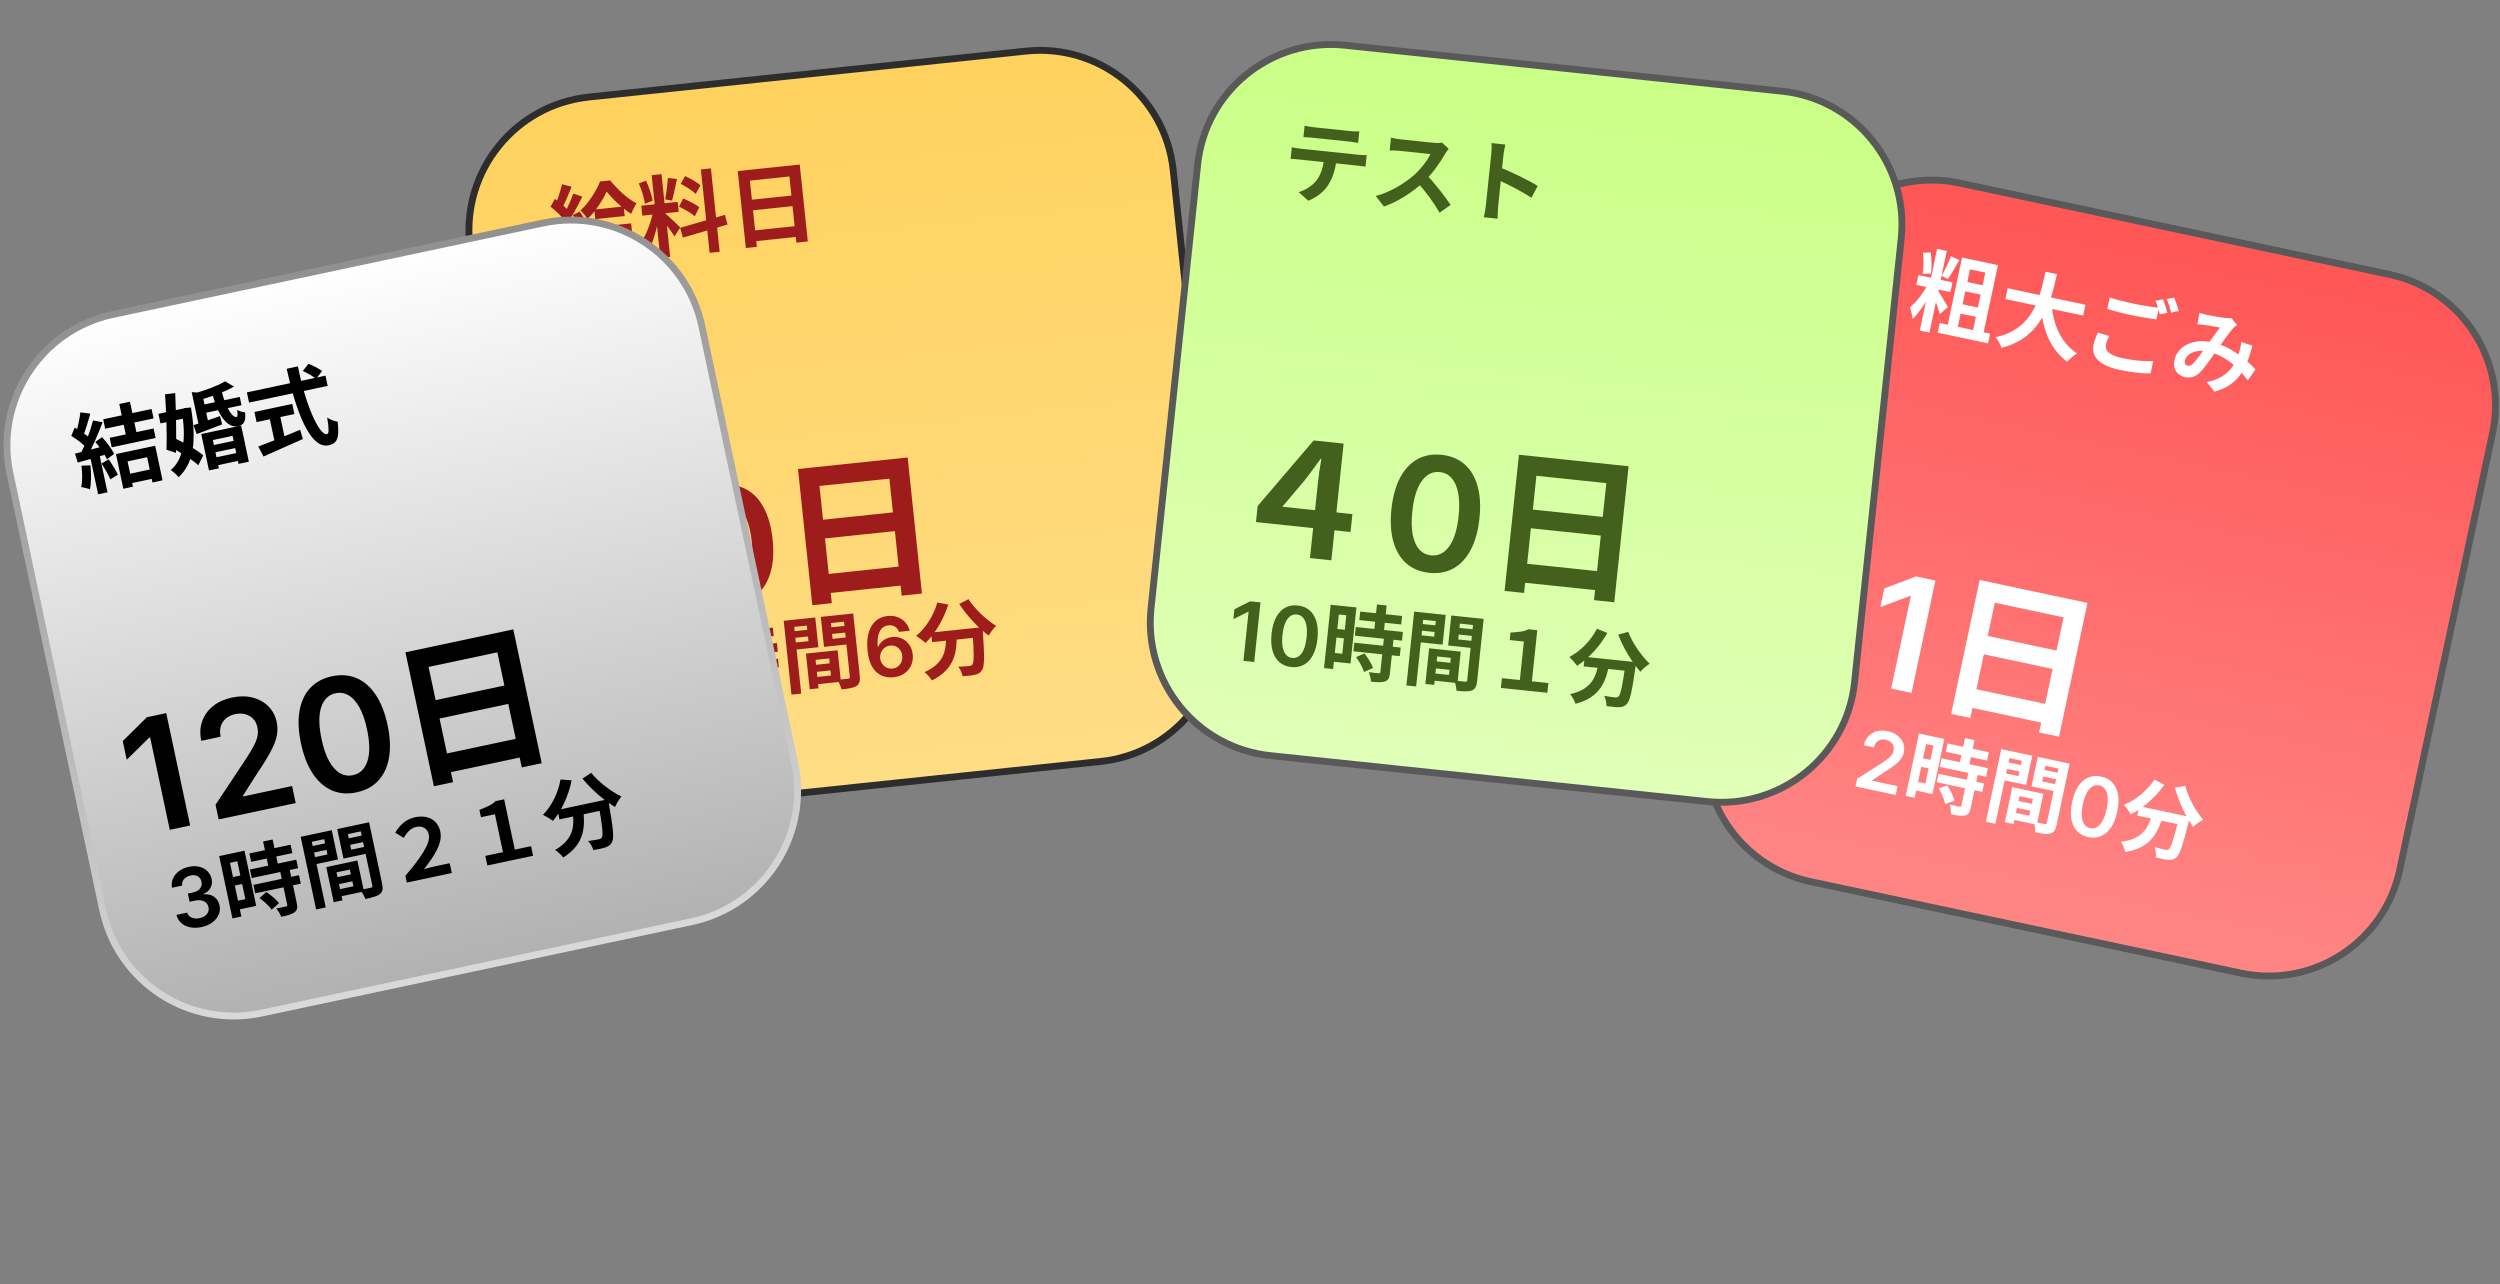 <svg width="364" height="187" viewBox="0 0 364 187" fill="none" xmlns="http://www.w3.org/2000/svg">
<rect x="0" y="0" width="364" height="187" fill="#808080" stroke="none"/>
<path d="M285.29 26.647L347.891 39.954C358.425 42.193 365.15 52.548 362.911 63.082L349.396 126.661C347.157 137.196 336.803 143.92 326.268 141.681L263.667 128.375C253.133 126.136 246.408 115.781 248.647 105.247L262.162 41.667C264.401 31.133 274.755 24.408 285.29 26.647Z" fill="url(#paint0_linear_117_110)" stroke="#595959"/>
<path d="M85.74 14.13L149.389 7.44C160.1 6.314 169.695 14.084 170.821 24.795L177.615 89.439C178.741 100.149 170.971 109.745 160.26 110.87L96.611 117.56C85.9 118.686 76.305 110.916 75.179 100.205L68.385 35.561C67.259 24.851 75.029 15.255 85.74 14.13Z" fill="url(#paint1_linear_117_110)" stroke="#2D2D2D"/>
<path d="M195.814 6.588L259.463 13.278C270.174 14.403 277.944 23.999 276.818 34.709L270.024 99.353C268.898 110.064 259.303 117.834 248.592 116.708L184.943 110.018C174.232 108.892 166.462 99.297 167.588 88.587L174.382 23.943C175.508 13.232 185.103 5.462 195.814 6.588Z" fill="url(#paint2_linear_117_110)" stroke="#595959"/>
<path d="M86.53 30.512L90.809 30.062L90.956 31.458L86.677 31.908L86.53 30.512ZM87.294 36.418L91.612 35.964L91.757 37.335L87.438 37.789L87.294 36.418ZM88.333 27.891C87.757 29.128 86.726 30.766 85.537 31.884C85.299 31.491 84.849 30.937 84.516 30.632C85.736 29.549 86.875 27.704 87.368 26.424L88.842 26.269C89.877 27.533 91.346 28.947 92.683 29.604C92.4 30.026 92.098 30.632 91.89 31.138C90.631 30.355 89.162 28.941 88.333 27.891ZM86.125 33.129L91.891 32.523L92.457 37.902L90.97 38.058L90.549 34.05L87.691 34.35L88.118 38.41L86.696 38.559L86.125 33.129ZM81.828 26.823L83.226 27.186C82.799 28.224 82.325 29.437 81.897 30.214L80.815 29.871C81.201 29.059 81.626 27.759 81.828 26.823ZM83.476 28.192L84.789 28.629C84.015 30.214 82.937 32.144 82.072 33.372L81.127 32.962C81.96 31.685 82.95 29.659 83.476 28.192ZM80.159 30.096L80.785 28.959C81.533 29.482 82.42 30.212 82.819 30.771L82.143 32.058C81.768 31.47 80.884 30.648 80.159 30.096ZM83.412 31.323L84.389 30.789C84.984 31.602 85.595 32.688 85.829 33.422L84.782 34.029C84.561 33.294 83.998 32.163 83.412 31.323ZM80.422 32.722C81.608 32.559 83.346 32.31 85.045 32.053L85.161 33.283C83.583 33.567 81.939 33.844 80.694 34.066L80.422 32.722ZM84.035 34.513L85.085 34.049C85.485 34.752 85.923 35.687 86.133 36.318L85.038 36.838C84.841 36.206 84.4 35.245 84.035 34.513ZM81.178 34.564L82.481 34.65C82.482 35.904 82.334 37.227 82.046 38.094C81.757 37.955 81.146 37.744 80.809 37.649C81.104 36.847 81.19 35.674 81.178 34.564ZM82.498 33.197L83.856 33.054L84.462 38.821L83.104 38.963L82.498 33.197ZM94.879 25.504L96.314 25.353L97.581 37.402L96.145 37.553L94.879 25.504ZM93.372 29.95L98.673 29.392L98.825 30.84L93.525 31.398L93.372 29.95ZM95.135 30.549L96.031 30.873C95.8 32.648 95.235 34.982 94.512 36.313C94.319 35.85 93.911 35.2 93.632 34.785C94.308 33.746 94.907 31.866 95.135 30.549ZM96.894 31.122C97.305 31.419 98.716 32.786 99.039 33.118L98.21 34.434C97.796 33.733 96.779 32.389 96.247 31.804L96.894 31.122ZM93.005 26.707L94.062 26.308C94.497 27.217 94.885 28.418 95.035 29.226L93.904 29.658C93.793 28.846 93.415 27.618 93.005 26.707ZM97.235 25.91L98.571 26.057C98.345 27.139 98.086 28.408 97.843 29.205L96.845 29.035C97.016 28.181 97.19 26.843 97.235 25.91ZM102.046 24.672L103.507 24.518L104.783 36.658L103.322 36.812L102.046 24.672ZM99.031 33.172L105.552 31.284L105.935 32.694L99.429 34.594L99.031 33.172ZM99.104 26.772L99.755 25.632C100.525 25.995 101.511 26.545 101.988 26.979L101.297 28.241C100.856 27.777 99.877 27.161 99.104 26.772ZM98.864 30.091L99.472 28.903C100.263 29.225 101.298 29.744 101.814 30.173L101.167 31.483C100.678 31.051 99.66 30.452 98.864 30.091ZM107.417 24.905L116.441 23.956L117.618 35.153L115.95 35.328L114.938 25.696L109.185 26.301L110.198 35.946L108.595 36.114L107.417 24.905ZM108.973 29.133L115.928 28.402L116.09 29.941L109.134 30.672L108.973 29.133ZM109.428 33.595L116.397 32.863L116.562 34.427L109.593 35.16L109.428 33.595Z" fill="#9E1C1C"/>
<path d="M94.834 71.959L96.582 88.595L93.569 88.912L92.128 75.208L92.031 75.218L88.401 78.113L88.111 75.351L91.966 72.26L94.834 71.959ZM106.989 87.821C105.651 87.962 104.467 87.744 103.438 87.168C102.413 86.586 101.576 85.68 100.926 84.451C100.282 83.215 99.864 81.691 99.674 79.876C99.489 78.062 99.584 76.492 99.959 75.165C100.339 73.833 100.97 72.781 101.853 72.01C102.741 71.237 103.851 70.781 105.183 70.641C106.515 70.501 107.696 70.717 108.725 71.287C109.754 71.858 110.59 72.756 111.233 73.98C111.882 75.204 112.302 76.721 112.492 78.529C112.683 80.349 112.589 81.93 112.21 83.273C111.836 84.61 111.205 85.667 110.318 86.445C109.436 87.222 108.326 87.681 106.989 87.821ZM106.721 85.279C107.761 85.169 108.528 84.572 109.021 83.485C109.52 82.392 109.664 80.847 109.454 78.849C109.315 77.527 109.06 76.432 108.689 75.562C108.319 74.692 107.858 74.056 107.306 73.654C106.754 73.247 106.134 73.079 105.447 73.151C104.412 73.26 103.649 73.861 103.156 74.953C102.662 76.039 102.517 77.574 102.72 79.556C102.854 80.884 103.104 81.985 103.47 82.861C103.841 83.737 104.302 84.378 104.854 84.785C105.406 85.187 106.028 85.352 106.721 85.279ZM116.187 68.287L132.154 66.609L134.236 86.418L131.285 86.728L129.494 69.687L119.315 70.757L121.108 87.821L118.272 88.119L116.187 68.287ZM118.94 75.769L131.246 74.475L131.532 77.197L119.226 78.49L118.94 75.769ZM119.746 83.662L132.075 82.367L132.366 85.134L120.037 86.43L119.746 83.662Z" fill="#9E1C1C"/>
<path d="M98.372 101.947C97.761 102.011 97.208 101.963 96.711 101.804C96.218 101.645 95.814 101.393 95.501 101.049C95.188 100.705 94.997 100.289 94.928 99.802L96.522 99.635C96.561 99.868 96.66 100.064 96.82 100.225C96.979 100.382 97.181 100.497 97.425 100.568C97.67 100.639 97.938 100.66 98.229 100.629C98.54 100.597 98.81 100.514 99.038 100.381C99.267 100.246 99.439 100.074 99.554 99.864C99.669 99.655 99.712 99.424 99.682 99.17C99.657 98.907 99.565 98.682 99.406 98.496C99.246 98.31 99.029 98.174 98.755 98.089C98.483 98.003 98.163 97.98 97.796 98.018L97.029 98.099L96.901 96.887L97.669 96.806C97.971 96.774 98.23 96.694 98.445 96.566C98.662 96.437 98.826 96.272 98.936 96.069C99.046 95.863 99.087 95.634 99.057 95.383C99.034 95.137 98.957 94.93 98.825 94.761C98.695 94.589 98.523 94.462 98.309 94.382C98.098 94.302 97.857 94.275 97.585 94.304C97.32 94.332 97.079 94.406 96.863 94.525C96.647 94.645 96.48 94.802 96.36 94.994C96.24 95.184 96.188 95.401 96.205 95.644L94.692 95.803C94.653 95.316 94.748 94.875 94.977 94.48C95.21 94.081 95.541 93.755 95.972 93.501C96.401 93.244 96.898 93.087 97.46 93.027C98.039 92.966 98.553 93.022 99.003 93.195C99.455 93.365 99.817 93.619 100.09 93.959C100.363 94.299 100.523 94.689 100.569 95.13C100.623 95.619 100.522 96.043 100.266 96.405C100.012 96.765 99.656 97.021 99.198 97.172L99.205 97.24C99.825 97.261 100.316 97.438 100.679 97.771C101.045 98.101 101.256 98.537 101.31 99.08C101.361 99.566 101.268 100.016 101.032 100.429C100.798 100.839 100.451 101.178 99.99 101.447C99.533 101.715 98.993 101.882 98.372 101.947ZM106.422 92.016L112.521 91.375L112.651 92.616L106.553 93.257L106.422 92.016ZM106.258 94.35L113.12 93.628L113.253 94.893L106.39 95.615L106.258 94.35ZM106.521 96.627L113.276 95.917L113.407 97.17L106.653 97.88L106.521 96.627ZM108.592 90.497L110 90.349L110.46 94.728L109.052 94.876L108.592 90.497ZM110.608 95.099L112.004 94.952L112.523 99.893C112.596 100.585 112.504 100.969 112.06 101.221C111.605 101.486 110.963 101.577 110.068 101.671C109.979 101.283 109.704 100.732 109.474 100.382C110.061 100.345 110.717 100.276 110.895 100.245C111.086 100.225 111.142 100.183 111.124 100.016L110.608 95.099ZM107.214 98.629L108.291 97.852C108.913 98.378 109.628 99.099 109.952 99.656L108.799 100.502C108.513 99.965 107.827 99.18 107.214 98.629ZM102.678 91.866L105.757 91.543L106.615 99.706L103.536 100.029L103.402 98.752L105.144 98.569L104.555 92.96L102.813 93.143L102.678 91.866ZM103.106 95.248L105.421 95.005L105.553 96.258L103.238 96.501L103.106 95.248ZM102.01 91.936L103.335 91.797L104.304 101.022L102.98 101.162L102.01 91.936ZM118.201 96.859L121.471 96.515L121.579 97.542L118.309 97.885L118.201 96.859ZM117.932 95.101L121.954 94.679L122.436 99.261L118.414 99.684L118.303 98.634L120.989 98.352L120.728 95.869L118.042 96.152L117.932 95.101ZM117.347 95.163L118.636 95.027L119.182 100.219L117.893 100.354L117.347 95.163ZM114.985 91.972L117.98 91.657L118.082 92.624L115.086 92.939L114.985 91.972ZM120.522 91.39L123.542 91.073L123.643 92.04L120.624 92.357L120.522 91.39ZM122.783 89.476L124.227 89.324L125.179 98.382C125.26 99.158 125.149 99.592 124.697 99.88C124.244 100.169 123.555 100.266 122.528 100.374C122.426 99.974 122.141 99.329 121.91 98.967C122.534 98.937 123.261 98.849 123.476 98.826C123.691 98.804 123.755 98.725 123.733 98.522L122.783 89.476ZM114.93 90.301L118.701 89.905L119.156 94.237L115.385 94.633L115.277 93.607L117.712 93.351L117.474 91.083L115.039 91.339L114.93 90.301ZM123.546 89.395L123.655 90.434L120.982 90.715L121.224 93.018L123.898 92.737L124.005 93.763L119.972 94.187L119.513 89.819L123.546 89.395ZM114.106 90.388L115.527 90.238L116.657 100.991L115.237 101.14L114.106 90.388ZM130.077 98.615C129.662 98.655 129.249 98.626 128.838 98.526C128.428 98.424 128.047 98.228 127.697 97.939C127.346 97.647 127.05 97.243 126.807 96.726C126.563 96.206 126.401 95.547 126.32 94.75C126.242 94.007 126.252 93.336 126.349 92.738C126.446 92.139 126.622 91.624 126.876 91.191C127.13 90.756 127.455 90.41 127.851 90.154C128.25 89.898 128.709 89.743 129.229 89.688C129.774 89.631 130.269 89.688 130.712 89.858C131.159 90.028 131.532 90.286 131.831 90.632C132.13 90.975 132.335 91.376 132.446 91.835L130.899 91.998C130.785 91.673 130.594 91.424 130.328 91.252C130.064 91.078 129.745 91.01 129.372 91.049C128.77 91.112 128.334 91.422 128.065 91.979C127.797 92.535 127.71 93.27 127.803 94.183L127.863 94.177C127.975 93.914 128.132 93.681 128.334 93.48C128.535 93.279 128.77 93.116 129.036 92.991C129.306 92.862 129.596 92.782 129.907 92.749C130.415 92.696 130.884 92.769 131.314 92.97C131.746 93.17 132.103 93.471 132.386 93.873C132.667 94.272 132.836 94.745 132.891 95.294C132.953 95.864 132.877 96.391 132.662 96.873C132.447 97.353 132.119 97.747 131.677 98.056C131.235 98.366 130.702 98.552 130.077 98.615ZM129.935 97.344C130.243 97.312 130.511 97.208 130.738 97.032C130.965 96.857 131.136 96.635 131.251 96.366C131.365 96.097 131.405 95.804 131.368 95.488C131.339 95.177 131.241 94.903 131.076 94.666C130.914 94.429 130.706 94.249 130.45 94.128C130.194 94.006 129.913 93.961 129.605 93.994C129.376 94.018 129.167 94.084 128.978 94.192C128.79 94.301 128.63 94.44 128.5 94.611C128.369 94.779 128.272 94.969 128.208 95.182C128.147 95.391 128.128 95.61 128.149 95.839C128.183 96.141 128.283 96.412 128.449 96.652C128.614 96.891 128.826 97.075 129.085 97.202C129.344 97.329 129.627 97.376 129.935 97.344ZM135.564 92.102L142.021 91.423L142.168 92.82L135.711 93.498L135.564 92.102ZM141.555 91.472L143.059 91.314C143.059 91.314 143.094 91.757 143.1 91.937C143.35 95.579 143.357 97.014 142.99 97.547C142.735 97.985 142.412 98.127 141.966 98.246C141.554 98.35 140.861 98.411 140.154 98.461C140.086 98.046 139.83 97.445 139.525 97.067C140.2 97.056 140.821 97.003 141.12 96.972C141.335 96.949 141.462 96.9 141.58 96.755C141.833 96.414 141.824 95.064 141.583 91.735L141.555 91.472ZM136.469 87.736L138.068 88.026C137.391 90.197 136.137 92.271 134.758 93.611C134.451 93.329 133.77 92.822 133.395 92.583C134.794 91.435 135.943 89.625 136.469 87.736ZM141.013 87.234C141.925 88.67 143.611 90.255 145.029 91.119C144.668 91.471 144.181 92.113 143.949 92.548C142.47 91.448 140.799 89.669 139.664 87.943L141.013 87.234ZM137.743 92.283L139.295 92.12C139.35 94.829 139.099 97.377 135.682 99.076C135.462 98.701 134.98 98.136 134.613 97.861C137.701 96.475 137.776 94.427 137.743 92.283Z" fill="#9E1C1C"/>
<path d="M16.46 45.778L79.062 32.471C89.596 30.232 99.951 36.957 102.19 47.491L115.704 111.071C117.943 121.605 111.219 131.96 100.685 134.199L38.083 147.505C27.549 149.744 17.194 143.02 14.955 132.486L1.441 68.906C-0.798 58.372 5.926 48.017 16.46 45.778Z" fill="url(#paint3_linear_117_110)" stroke="url(#paint4_linear_117_110)"/>
<path d="M17.368 58.822L18.92 58.492L19.979 63.476L18.428 63.806L17.368 58.822ZM18.331 69.103L22.464 68.225L22.753 69.585L18.62 70.464L18.331 69.103ZM15.024 61.048L22.069 59.55L22.36 60.923L15.316 62.421L15.024 61.048ZM15.969 63.744L22.365 62.384L22.66 63.77L16.264 65.13L15.969 63.744ZM16.885 66.114L22.595 64.901L23.665 69.936L22.203 70.247L21.421 66.572L18.573 67.178L19.357 70.865L17.958 71.163L16.885 66.114ZM11.7 60.04L13.148 60.224C12.837 61.326 12.48 62.585 12.133 63.39L11.014 63.189C11.309 62.329 11.596 60.992 11.7 60.04ZM13.544 61.216L14.942 61.477C14.312 63.139 13.442 65.172 12.692 66.461L11.664 66.187C12.4 64.835 13.16 62.72 13.544 61.216ZM10.382 63.47L10.87 62.263C11.681 62.702 12.642 63.348 13.092 63.837L12.57 65.197C12.122 64.655 11.16 63.942 10.382 63.47ZM13.878 64.348L14.859 63.648C15.549 64.392 16.292 65.39 16.614 66.092L15.571 66.872C15.264 66.18 14.548 65.123 13.878 64.348ZM10.918 66.054C12.092 65.764 13.818 65.317 15.503 64.866L15.747 66.077C14.185 66.542 12.556 67.008 11.326 67.349L10.918 66.054ZM14.785 67.491L15.826 66.884C16.319 67.577 16.873 68.496 17.163 69.112L16.06 69.798C15.805 69.162 15.255 68.202 14.785 67.491ZM11.862 67.807L13.167 67.755C13.299 69.003 13.29 70.334 13.094 71.226C12.792 71.118 12.163 70.972 11.818 70.913C12.027 70.084 11.99 68.909 11.862 67.807ZM13.083 66.298L14.444 66.009L15.649 71.68L14.289 71.969L13.083 66.298ZM28.942 59.059L34.905 57.792L35.162 59L29.198 60.267L28.942 59.059ZM30.535 64.927L34.693 64.044L34.917 65.099L30.759 65.983L30.535 64.927ZM30.913 66.708L35.071 65.824L35.314 66.968L31.156 67.852L30.913 66.708ZM28.165 61.909C29.161 61.591 30.608 61.084 32.03 60.583L32.34 61.793C31.051 62.293 29.711 62.803 28.64 63.204L28.165 61.909ZM30.901 57.274L32.287 56.979C32.804 59.222 33.828 60.852 34.436 60.709C34.614 60.671 34.625 60.35 34.523 59.681C34.857 59.876 35.338 60.013 35.69 60.044C35.809 61.48 35.467 61.872 34.628 62.051C33.051 62.386 31.67 60.327 30.901 57.274ZM29.303 63.196L35.114 61.961L36.233 67.225L34.732 67.544L33.865 63.462L30.991 64.073L31.866 68.193L30.43 68.498L29.303 63.196ZM27.913 57.098L29.409 57.193L30.395 61.834L28.984 62.134L27.913 57.098ZM32.775 55.52L34.066 56.282C32.697 57.092 30.668 57.802 28.909 58.282C28.794 57.988 28.513 57.542 28.311 57.28C29.952 56.811 31.79 56.141 32.775 55.52ZM23.069 60.255L26.934 59.433L27.232 60.832L23.366 61.653L23.069 60.255ZM24.031 57.405L25.511 57.237C25.636 60.015 25.691 63.525 25.621 65.945L24.246 65.48C24.323 63.404 24.221 59.983 24.031 57.405ZM24.725 65.046L25.401 63.786C26.809 64.47 28.688 65.493 29.59 66.298L28.873 67.74C27.991 66.904 26.157 65.778 24.725 65.046ZM26.4 59.547L26.655 59.492L26.904 59.413L27.803 59.328C28.649 64.438 28.158 67.439 26.013 69.477C25.728 69.139 25.23 68.673 24.86 68.433C26.716 66.909 27.149 63.946 26.457 59.813L26.4 59.547ZM44.085 54.02L44.924 52.964C45.58 53.237 46.457 53.675 46.902 54.019L46.029 55.162C45.606 54.8 44.759 54.315 44.085 54.02ZM35.948 57.132L47.392 54.699L47.709 56.187L36.264 58.619L35.948 57.132ZM37.045 59.982L42.551 58.811L42.865 60.286L37.359 61.457L37.045 59.982ZM39.157 60.41L40.683 60.086L41.599 64.397L40.073 64.721L39.157 60.41ZM37.611 65.018C39.101 64.462 41.501 63.5 43.698 62.581L44.102 63.918C42.101 64.821 39.95 65.77 38.37 66.465L37.611 65.018ZM41.743 53.694L43.383 53.345C44.38 58.596 46.424 63.464 47.633 63.207C47.912 63.148 47.903 62.419 47.639 60.8C48.058 61.083 48.696 61.333 49.161 61.394C49.448 63.871 49.054 64.579 47.846 64.836C45.087 65.423 43.007 59.578 41.743 53.694Z" fill="black"/>
<path d="M24.205 103.829L27.683 120.191L24.719 120.821L21.854 107.344L21.758 107.364L18.451 110.622L17.874 107.906L21.385 104.429L24.205 103.829ZM31.837 119.308L31.382 117.167L35.879 110.391C36.306 109.727 36.655 109.144 36.926 108.641C37.198 108.138 37.382 107.667 37.478 107.229C37.574 106.791 37.574 106.346 37.478 105.893C37.368 105.376 37.157 104.959 36.844 104.642C36.531 104.319 36.148 104.099 35.694 103.984C35.241 103.869 34.754 103.867 34.232 103.978C33.694 104.092 33.246 104.304 32.889 104.614C32.531 104.918 32.283 105.297 32.145 105.749C32.013 106.2 32.006 106.705 32.125 107.265L29.305 107.864C29.084 106.826 29.129 105.872 29.44 105.005C29.751 104.137 30.277 103.404 31.019 102.807C31.765 102.209 32.679 101.794 33.761 101.565C34.858 101.331 35.865 101.332 36.783 101.565C37.702 101.799 38.465 102.223 39.075 102.84C39.69 103.455 40.095 104.221 40.29 105.137C40.42 105.749 40.431 106.376 40.322 107.017C40.213 107.658 39.94 108.401 39.502 109.246C39.069 110.089 38.431 111.135 37.588 112.383L35.378 115.85L35.401 115.962L42.528 114.447L43.054 116.924L31.837 119.308ZM51.924 115.364C50.609 115.644 49.409 115.551 48.325 115.086C47.245 114.614 46.318 113.8 45.543 112.646C44.773 111.485 44.199 110.012 43.819 108.228C43.445 106.442 43.376 104.871 43.61 103.512C43.849 102.148 44.367 101.036 45.164 100.176C45.966 99.315 47.023 98.746 48.333 98.467C49.643 98.189 50.84 98.279 51.923 98.74C53.006 99.2 53.931 100.005 54.699 101.155C55.472 102.305 56.048 103.769 56.426 105.548C56.806 107.337 56.878 108.92 56.642 110.295C56.41 111.664 55.893 112.781 55.092 113.647C54.296 114.512 53.24 115.085 51.924 115.364ZM51.393 112.864C52.416 112.646 53.115 111.971 53.493 110.839C53.874 109.7 53.856 108.148 53.438 106.183C53.162 104.883 52.794 103.82 52.334 102.994C51.875 102.168 51.35 101.583 50.76 101.241C50.168 100.894 49.534 100.792 48.858 100.936C47.84 101.152 47.144 101.829 46.767 102.967C46.39 104.099 46.406 105.64 46.815 107.591C47.087 108.897 47.451 109.966 47.906 110.799C48.367 111.631 48.893 112.22 49.485 112.568C50.075 112.91 50.711 113.009 51.393 112.864ZM59.031 94.976L74.734 91.638L78.875 111.121L75.973 111.737L72.411 94.977L62.399 97.105L65.967 113.888L63.177 114.481L59.031 94.976ZM62.55 102.128L74.654 99.555L75.223 102.233L63.119 104.805L62.55 102.128ZM64.177 109.895L76.303 107.317L76.882 110.039L64.756 112.617L64.177 109.895Z" fill="black"/>
<path d="M29.342 134.982C28.742 135.11 28.186 135.12 27.676 135.014C27.168 134.907 26.74 134.699 26.393 134.389C26.045 134.08 25.812 133.686 25.693 133.209L27.261 132.876C27.324 133.104 27.443 133.289 27.618 133.432C27.793 133.572 28.006 133.664 28.257 133.71C28.508 133.755 28.776 133.748 29.062 133.687C29.368 133.622 29.628 133.511 29.841 133.356C30.055 133.197 30.207 133.008 30.3 132.788C30.393 132.568 30.411 132.333 30.355 132.083C30.303 131.824 30.188 131.611 30.01 131.442C29.832 131.274 29.602 131.162 29.32 131.105C29.04 131.049 28.72 131.058 28.359 131.135L27.604 131.296L27.351 130.104L28.105 129.943C28.403 129.88 28.652 129.773 28.852 129.623C29.055 129.473 29.201 129.291 29.289 129.077C29.377 128.861 29.393 128.63 29.338 128.383C29.289 128.141 29.19 127.942 29.041 127.788C28.895 127.631 28.711 127.523 28.489 127.465C28.271 127.407 28.028 127.407 27.761 127.463C27.5 127.519 27.268 127.618 27.066 127.759C26.864 127.901 26.713 128.074 26.614 128.278C26.515 128.479 26.486 128.7 26.529 128.941L25.041 129.257C24.95 128.777 24.999 128.328 25.186 127.911C25.375 127.49 25.671 127.131 26.072 126.833C26.473 126.533 26.95 126.324 27.503 126.207C28.073 126.086 28.59 126.088 29.055 126.212C29.522 126.334 29.909 126.549 30.216 126.859C30.523 127.168 30.723 127.54 30.815 127.973C30.92 128.453 30.864 128.886 30.646 129.272C30.432 129.658 30.105 129.949 29.665 130.148L29.679 130.214C30.297 130.17 30.804 130.295 31.201 130.588C31.599 130.878 31.854 131.29 31.964 131.824C32.066 132.302 32.021 132.759 31.829 133.195C31.639 133.627 31.329 134.001 30.899 134.316C30.473 134.63 29.953 134.852 29.342 134.982ZM36.311 124.264L42.309 122.989L42.568 124.21L36.57 125.485L36.311 124.264ZM36.391 126.602L43.14 125.168L43.404 126.412L36.655 127.847L36.391 126.602ZM36.891 128.839L43.534 127.427L43.796 128.66L37.153 130.072L36.891 128.839ZM38.309 122.526L39.694 122.232L40.61 126.54L39.225 126.834L38.309 122.526ZM40.795 126.893L42.169 126.601L43.201 131.46C43.346 132.141 43.294 132.533 42.879 132.829C42.454 133.14 41.825 133.299 40.945 133.486C40.816 133.108 40.485 132.59 40.22 132.266C40.8 132.167 41.445 132.03 41.619 131.981C41.807 131.941 41.858 131.893 41.823 131.729L40.795 126.893ZM37.789 130.758L38.779 129.873C39.453 130.331 40.239 130.974 40.62 131.494L39.561 132.455C39.22 131.951 38.456 131.242 37.789 130.758ZM32.571 124.507L35.6 123.863L37.306 131.892L34.278 132.535L34.011 131.279L35.725 130.915L34.552 125.398L32.838 125.763L32.571 124.507ZM33.35 127.825L35.627 127.341L35.889 128.574L33.612 129.058L33.35 127.825ZM31.914 124.646L33.217 124.369L35.145 133.443L33.843 133.72L31.914 124.646ZM48.531 127.849L51.747 127.166L51.962 128.175L48.746 128.859L48.531 127.849ZM48.08 126.13L52.035 125.289L52.993 129.796L49.038 130.637L48.818 129.604L51.459 129.043L50.94 126.601L48.299 127.163L48.08 126.13ZM47.505 126.252L48.772 125.983L49.858 131.088L48.59 131.358L47.505 126.252ZM44.822 123.326L47.768 122.7L47.97 123.65L45.024 124.277L44.822 123.326ZM50.268 122.168L53.237 121.537L53.44 122.488L50.47 123.119L50.268 122.168ZM52.316 120.028L53.736 119.726L55.63 128.635C55.792 129.398 55.726 129.841 55.307 130.176C54.887 130.51 54.211 130.678 53.202 130.893C53.058 130.506 52.707 129.894 52.44 129.558C53.058 129.464 53.771 129.3 53.982 129.255C54.194 129.21 54.249 129.124 54.207 128.925L52.316 120.028ZM44.592 121.669L48.301 120.881L49.207 125.142L45.498 125.93L45.283 124.921L47.678 124.412L47.204 122.182L44.809 122.691L44.592 121.669ZM53.067 119.868L53.284 120.889L50.655 121.448L51.136 123.713L53.765 123.155L53.98 124.164L50.013 125.007L49.099 120.711L53.067 119.868ZM43.782 121.841L45.179 121.545L47.427 132.12L46.03 132.417L43.782 121.841ZM59.234 128.507L59.024 127.521C61.101 125.055 62.724 122.882 62.43 121.497C62.243 120.617 61.494 120.211 60.638 120.393C59.816 120.568 59.328 121.101 58.769 121.993L57.553 121.233C58.242 120.032 59.24 119.243 60.413 118.993C62.209 118.612 63.734 119.318 64.108 121.079C64.467 122.769 63.258 124.584 61.717 126.568C62.176 126.421 62.58 126.299 63.002 126.209L65.479 125.682L65.783 127.114L59.234 128.507ZM70.96 126.014L70.663 124.617L73.233 124.071L72.061 118.554L70.03 118.986L69.803 117.918C70.841 117.489 71.584 117.233 72.134 116.649L73.402 116.38L74.959 123.704L77.318 123.203L77.615 124.6L70.96 126.014ZM81.166 117.931L87.516 116.582L87.808 117.955L81.458 119.305L81.166 117.931ZM87.059 116.679L88.537 116.365C88.537 116.365 88.618 116.801 88.644 116.98C89.273 120.576 89.429 122.002 89.121 122.571C88.912 123.033 88.606 123.208 88.175 123.373C87.776 123.519 87.093 123.652 86.396 123.776C86.285 123.37 85.967 122.8 85.624 122.455C86.294 122.374 86.907 122.256 87.2 122.194C87.412 122.149 87.533 122.087 87.635 121.93C87.852 121.565 87.701 120.223 87.113 116.937L87.059 116.679ZM81.609 113.494L83.23 113.616C82.784 115.846 81.754 118.04 80.522 119.516C80.187 119.268 79.457 118.835 79.059 118.637C80.331 117.348 81.284 115.428 81.609 113.494ZM86.076 112.52C87.133 113.854 88.976 115.253 90.477 115.965C90.154 116.352 89.737 117.042 89.551 117.499C87.966 116.56 86.118 114.965 84.809 113.366L86.076 112.52ZM83.352 117.884L84.878 117.56C85.216 120.248 85.233 122.809 82.012 124.855C81.754 124.505 81.216 123.994 80.822 123.758C83.748 122.057 83.608 120.013 83.352 117.884Z" fill="black"/>
<path d="M189.953 18.299C190.361 18.394 190.887 18.488 191.327 18.534C192.142 18.62 195.762 19 196.524 19.081C196.951 19.125 197.472 19.141 197.917 19.136L197.742 20.803C197.305 20.731 196.804 20.652 196.364 20.606C195.601 20.526 191.981 20.146 191.167 20.06C190.727 20.014 190.168 19.981 189.778 19.966L189.953 18.299ZM188.094 21.436C188.476 21.529 188.926 21.602 189.327 21.644C190.142 21.73 197.033 22.454 197.795 22.534C198.067 22.563 198.637 22.61 198.993 22.582L198.816 24.263C198.482 24.214 197.992 24.15 197.63 24.112C196.867 24.032 189.976 23.307 189.161 23.222C188.786 23.182 188.281 23.142 187.916 23.13L188.094 21.436ZM194.618 23.037C194.44 24.731 194.007 25.992 193.338 27.007C192.804 27.866 191.691 28.755 190.49 29.23L189.08 27.971C190.036 27.706 191.032 27.065 191.616 26.355C192.366 25.441 192.675 24.244 192.82 22.861L194.618 23.037ZM210.932 21.667C210.814 21.798 210.54 22.162 210.395 22.421C209.736 23.593 208.595 25.251 207.347 26.427C205.723 27.943 203.603 29.341 201.5 30.074L200.302 28.536C202.478 27.981 204.635 26.613 205.991 25.396C206.946 24.516 207.87 23.319 208.263 22.432C207.72 22.375 204.424 22.029 203.868 21.97C203.338 21.914 202.62 21.904 202.333 21.9L202.527 20.051C202.87 20.14 203.668 20.263 204.043 20.302C204.728 20.374 208.038 20.722 208.607 20.782C209.176 20.842 209.687 20.83 209.968 20.768L210.932 21.667ZM207.628 25.372C208.845 26.598 210.479 28.717 211.21 29.84L209.602 30.965C208.785 29.532 207.538 27.846 206.286 26.446L207.628 25.372ZM216.347 29.844C216.452 28.848 217.014 23.496 217.128 22.41C217.177 21.944 217.205 21.306 217.163 20.832L219.18 21.044C219.08 21.504 218.957 22.053 218.9 22.596C218.75 24.018 218.232 29.074 218.131 30.031C218.093 30.393 218.05 31.304 218.059 31.84L216.029 31.627C216.172 31.132 216.294 30.348 216.347 29.844ZM218.337 24.34C220.006 25 222.692 26.314 223.893 27.068L222.981 28.789C221.587 27.872 219.502 26.816 218.141 26.202L218.337 24.34Z" fill="#43611C"/>
<path d="M190.734 81.257L191.881 70.346C191.989 69.317 192.179 67.949 192.393 66.792L192.302 66.783C191.465 67.92 190.704 68.997 190.011 69.872L186.709 73.78L196.911 74.853L196.637 77.46L182.867 76.013L183.112 73.68L191.262 64.129L195.631 64.589L193.845 81.584L190.734 81.257ZM208.095 83.402C206.758 83.261 205.645 82.802 204.758 82.025C203.876 81.242 203.246 80.182 202.866 78.845C202.493 77.502 202.401 75.924 202.592 74.11C202.788 72.297 203.208 70.78 203.85 69.561C204.499 68.337 205.335 67.44 206.359 66.868C207.388 66.298 208.569 66.082 209.901 66.222C211.233 66.362 212.343 66.818 213.231 67.591C214.119 68.363 214.75 69.415 215.125 70.746C215.505 72.078 215.6 73.649 215.41 75.457C215.219 77.277 214.798 78.804 214.148 80.039C213.504 81.269 212.668 82.172 211.638 82.748C210.614 83.325 209.433 83.543 208.095 83.402ZM208.362 80.86C209.402 80.969 210.276 80.543 210.985 79.583C211.7 78.618 212.162 77.136 212.372 75.138C212.511 73.817 212.49 72.692 212.308 71.764C212.126 70.836 211.807 70.118 211.352 69.611C210.896 69.097 210.325 68.805 209.637 68.732C208.603 68.624 207.731 69.052 207.022 70.018C206.313 70.978 205.852 72.449 205.638 74.43C205.493 75.756 205.509 76.886 205.684 77.819C205.866 78.752 206.184 79.475 206.639 79.989C207.095 80.496 207.669 80.787 208.362 80.86ZM221.155 66.207L237.121 67.885L235.039 87.694L232.088 87.384L233.879 70.343L223.7 69.273L221.906 86.337L219.07 86.039L221.155 66.207ZM222.291 74.097L234.597 75.391L234.311 78.113L222.005 76.82L222.291 74.097ZM221.439 81.987L233.768 83.282L233.477 86.05L221.148 84.754L221.439 81.987Z" fill="#43611C"/>
<path d="M183.527 87.707L182.615 96.386L181.043 96.221L181.794 89.072L181.743 89.066L179.577 90.15L179.729 88.709L182.031 87.55L183.527 87.707ZM188.01 97.121C187.312 97.047 186.731 96.808 186.268 96.402C185.809 95.994 185.48 95.441 185.282 94.743C185.087 94.042 185.039 93.219 185.139 92.272C185.241 91.326 185.46 90.535 185.795 89.899C186.134 89.261 186.57 88.792 187.104 88.494C187.641 88.196 188.257 88.084 188.952 88.157C189.647 88.23 190.226 88.468 190.689 88.871C191.153 89.274 191.482 89.823 191.677 90.517C191.876 91.212 191.925 92.032 191.826 92.975C191.726 93.925 191.507 94.722 191.168 95.366C190.832 96.007 190.395 96.478 189.858 96.779C189.324 97.08 188.708 97.194 188.01 97.121ZM188.149 95.794C188.692 95.851 189.148 95.629 189.517 95.128C189.89 94.624 190.132 93.851 190.241 92.809C190.314 92.119 190.302 91.533 190.208 91.049C190.113 90.564 189.946 90.19 189.709 89.925C189.471 89.657 189.173 89.504 188.814 89.467C188.275 89.41 187.82 89.633 187.45 90.137C187.08 90.638 186.839 91.406 186.728 92.439C186.652 93.131 186.66 93.721 186.752 94.207C186.846 94.694 187.012 95.072 187.25 95.34C187.488 95.605 187.787 95.756 188.149 95.794ZM198.047 89.043L204.146 89.684L204.015 90.925L197.917 90.284L198.047 89.043ZM197.401 91.292L204.263 92.013L204.13 93.278L197.268 92.557L197.401 91.292ZM197.185 93.574L203.94 94.284L203.808 95.537L197.053 94.827L197.185 93.574ZM200.485 88.008L201.893 88.156L201.433 92.536L200.025 92.388L200.485 88.008ZM201.5 92.93L202.896 93.076L202.377 98.017C202.304 98.709 202.134 99.065 201.648 99.219C201.148 99.384 200.501 99.34 199.606 99.246C199.599 98.847 199.445 98.252 199.293 97.862C199.875 97.947 200.531 98.016 200.711 98.023C200.902 98.043 200.966 98.013 200.983 97.846L201.5 92.93ZM197.447 95.677L198.661 95.141C199.161 95.785 199.711 96.639 199.912 97.251L198.607 97.838C198.439 97.253 197.932 96.343 197.447 95.677ZM194.416 88.119L197.495 88.442L196.637 96.605L193.558 96.282L193.692 95.005L195.435 95.188L196.024 89.579L194.282 89.396L194.416 88.119ZM194.132 91.516L196.447 91.759L196.315 93.012L194 92.769L194.132 91.516ZM193.748 88.048L195.073 88.188L194.103 97.413L192.778 97.274L193.748 88.048ZM208.562 96.23L211.832 96.573L211.724 97.6L208.454 97.256L208.562 96.23ZM208.664 94.455L212.686 94.877L212.204 99.46L208.182 99.037L208.293 97.987L210.978 98.269L211.239 95.787L208.554 95.505L208.664 94.455ZM208.079 94.393L209.368 94.529L208.822 99.72L207.534 99.585L208.079 94.393ZM206.432 90.781L209.427 91.096L209.326 92.063L206.33 91.748L206.432 90.781ZM211.969 91.363L214.989 91.68L214.887 92.647L211.868 92.33L211.969 91.363ZM214.578 89.96L216.022 90.112L215.07 99.17C214.989 99.946 214.79 100.347 214.287 100.536C213.785 100.724 213.09 100.675 212.064 100.567C212.047 100.155 211.902 99.465 211.751 99.063C212.368 99.164 213.097 99.228 213.312 99.251C213.527 99.273 213.606 99.209 213.627 99.006L214.578 89.96ZM206.725 89.135L210.497 89.531L210.041 93.863L206.27 93.467L206.378 92.441L208.813 92.697L209.051 90.429L206.616 90.173L206.725 89.135ZM215.342 90.04L215.233 91.079L212.56 90.798L212.317 93.101L214.991 93.382L214.883 94.408L210.849 93.984L211.308 89.617L215.342 90.04ZM205.902 89.048L207.322 89.198L206.192 99.95L204.772 99.801L205.902 89.048ZM218.526 100.161L218.675 98.74L221.288 99.015L221.878 93.406L219.813 93.189L219.927 92.103C221.047 92.016 221.833 92.002 222.537 91.617L223.825 91.753L223.043 99.2L225.442 99.452L225.292 100.872L218.526 100.161ZM230.73 95.628L237.187 96.306L237.04 97.703L230.584 97.024L230.73 95.628ZM236.721 96.257L238.225 96.415C238.225 96.415 238.167 96.856 238.136 97.033C237.623 100.648 237.331 102.053 236.862 102.498C236.521 102.873 236.175 102.945 235.714 102.969C235.29 102.985 234.599 102.9 233.898 102.802C233.918 102.382 233.792 101.741 233.572 101.308C234.234 101.438 234.853 101.515 235.152 101.546C235.367 101.569 235.502 101.547 235.647 101.429C235.966 101.149 236.238 99.826 236.694 96.52L236.721 96.257ZM232.523 91.545L234.027 92.161C232.913 94.144 231.255 95.912 229.628 96.936C229.386 96.596 228.825 95.958 228.508 95.647C230.116 94.815 231.616 93.283 232.523 91.545ZM237.072 91.999C237.665 93.593 238.985 95.494 240.193 96.634C239.766 96.903 239.156 97.43 238.839 97.807C237.621 96.424 236.356 94.337 235.605 92.412L237.072 91.999ZM232.824 96.258L234.375 96.421C233.866 99.082 233.091 101.523 229.395 102.474C229.258 102.061 228.904 101.408 228.602 101.063C231.911 100.349 232.41 98.362 232.824 96.258Z" fill="#43611C"/>
<path d="M270.164 114.507L270.401 113.39L273.982 111.114C274.327 110.888 274.617 110.684 274.853 110.502C275.089 110.32 275.277 110.135 275.416 109.947C275.554 109.758 275.649 109.546 275.699 109.31C275.756 109.04 275.744 108.797 275.663 108.579C275.582 108.358 275.446 108.173 275.254 108.021C275.062 107.87 274.831 107.766 274.558 107.708C274.278 107.648 274.019 107.654 273.783 107.726C273.548 107.795 273.349 107.923 273.188 108.109C273.029 108.296 272.918 108.536 272.856 108.828L271.385 108.515C271.5 107.973 271.724 107.528 272.056 107.181C272.389 106.833 272.795 106.596 273.275 106.468C273.758 106.341 274.282 106.338 274.846 106.458C275.418 106.579 275.898 106.793 276.286 107.099C276.674 107.406 276.948 107.77 277.108 108.193C277.271 108.617 277.301 109.068 277.2 109.546C277.132 109.866 277.004 110.167 276.816 110.449C276.628 110.731 276.34 111.027 275.952 111.337C275.567 111.647 275.041 112.01 274.374 112.426L272.585 113.61L272.573 113.668L276.291 114.459L276.016 115.751L270.164 114.507ZM283.573 108.242L289.571 109.517L289.311 110.737L283.313 109.463L283.573 108.242ZM282.695 110.411L289.444 111.845L289.179 113.089L282.43 111.655L282.695 110.411ZM282.242 112.658L288.885 114.07L288.623 115.302L281.98 113.89L282.242 112.658ZM286.105 107.467L287.49 107.762L286.575 112.07L285.19 111.775L286.105 107.467ZM286.6 112.468L287.974 112.76L286.941 117.619C286.796 118.3 286.59 118.636 286.089 118.738C285.575 118.85 284.936 118.739 284.056 118.552C284.091 118.154 284 117.546 283.889 117.142C284.459 117.288 285.105 117.425 285.284 117.451C285.471 117.491 285.538 117.468 285.572 117.304L286.6 112.468ZM282.282 114.776L283.546 114.37C283.976 115.063 284.433 115.97 284.569 116.6L283.21 117.047C283.105 116.448 282.695 115.49 282.282 114.776ZM280.058 106.943L283.086 107.586L281.38 115.615L278.352 114.971L278.619 113.715L280.332 114.08L281.505 108.563L279.791 108.199L280.058 106.943ZM279.42 110.291L281.697 110.775L281.435 112.008L279.158 111.524L279.42 110.291ZM279.401 106.803L280.704 107.08L278.775 116.153L277.472 115.876L279.401 106.803ZM293.278 116.488L296.495 117.172L296.28 118.181L293.064 117.497L293.278 116.488ZM293.566 114.733L297.521 115.574L296.563 120.081L292.608 119.241L292.827 118.208L295.468 118.769L295.987 116.328L293.346 115.766L293.566 114.733ZM292.99 114.611L294.258 114.881L293.173 119.986L291.905 119.717L292.99 114.611ZM291.73 110.847L294.676 111.473L294.474 112.424L291.527 111.797L291.73 110.847ZM297.176 112.004L300.146 112.636L299.943 113.586L296.974 112.955L297.176 112.004ZM299.917 110.882L301.337 111.184L299.444 120.093C299.282 120.856 299.042 121.234 298.522 121.369C298.003 121.504 297.317 121.383 296.308 121.168C296.334 120.756 296.262 120.054 296.154 119.639C296.757 119.804 297.476 119.944 297.687 119.989C297.898 120.034 297.984 119.978 298.026 119.779L299.917 110.882ZM292.194 109.24L295.903 110.028L294.997 114.289L291.288 113.501L291.503 112.491L293.897 113L294.371 110.77L291.977 110.261L292.194 109.24ZM300.668 111.041L300.451 112.063L297.822 111.504L297.341 113.769L299.97 114.328L299.755 115.337L295.788 114.494L296.701 110.198L300.668 111.041ZM291.384 109.068L292.781 109.365L290.533 119.941L289.136 119.644L291.384 109.068ZM304.05 121.88C303.364 121.734 302.812 121.435 302.394 120.983C301.979 120.529 301.71 119.944 301.586 119.23C301.465 118.513 301.504 117.689 301.702 116.758C301.902 115.828 302.203 115.064 302.603 114.466C303.006 113.867 303.489 113.446 304.051 113.206C304.616 112.966 305.241 112.918 305.924 113.064C306.608 113.209 307.159 113.506 307.577 113.955C307.996 114.404 308.266 114.985 308.388 115.696C308.513 116.408 308.476 117.228 308.279 118.156C308.081 119.09 307.779 119.859 307.375 120.465C306.973 121.068 306.49 121.491 305.924 121.733C305.361 121.977 304.737 122.025 304.05 121.88ZM304.328 120.575C304.861 120.688 305.338 120.515 305.758 120.056C306.182 119.594 306.502 118.85 306.72 117.825C306.864 117.147 306.915 116.562 306.871 116.071C306.827 115.579 306.701 115.189 306.492 114.901C306.284 114.61 306.003 114.427 305.65 114.352C305.12 114.239 304.644 114.414 304.223 114.876C303.803 115.336 303.484 116.074 303.265 117.09C303.117 117.77 303.064 118.357 303.104 118.851C303.147 119.345 303.273 119.738 303.481 120.029C303.69 120.317 303.972 120.499 304.328 120.575ZM311.48 117.376L317.83 118.725L317.538 120.099L311.188 118.749L311.48 117.376ZM317.372 118.628L318.851 118.942C318.851 118.942 318.747 119.374 318.698 119.548C317.81 123.089 317.372 124.455 316.859 124.849C316.481 125.186 316.13 125.222 315.669 125.198C315.246 125.169 314.567 125.012 313.88 124.842C313.944 124.426 313.885 123.776 313.712 123.322C314.357 123.52 314.965 123.662 315.258 123.724C315.47 123.769 315.606 123.761 315.763 123.659C316.109 123.414 316.518 122.127 317.317 118.886L317.372 118.628ZM313.689 113.502L315.12 114.273C313.806 116.128 311.972 117.713 310.246 118.561C310.041 118.198 309.55 117.505 309.267 117.163C310.953 116.503 312.606 115.137 313.689 113.502ZM318.166 114.429C318.589 116.077 319.704 118.105 320.785 119.366C320.333 119.589 319.671 120.049 319.316 120.391C318.249 118.888 317.209 116.68 316.664 114.687L318.166 114.429ZM313.496 118.221L315.022 118.546C314.237 121.139 313.211 123.485 309.436 124.045C309.343 123.62 309.059 122.934 308.795 122.559C312.161 122.194 312.864 120.271 313.496 118.221Z" fill="white"/>
<path d="M282.047 36.233L283.458 36.533L280.931 48.422L279.52 48.122L282.047 36.233ZM279.321 40.053L284.28 41.107L283.978 42.531L279.018 41.477L279.321 40.053ZM280.837 41.172L281.59 41.758C280.821 43.375 279.575 45.423 278.464 46.462C278.437 45.965 278.236 45.218 278.099 44.737C279.075 43.961 280.227 42.358 280.837 41.172ZM282.128 42.231C282.426 42.64 283.398 44.321 283.617 44.727L282.435 45.725C282.24 44.953 281.642 43.39 281.301 42.68L282.128 42.231ZM279.988 36.792L281.112 36.752C281.259 37.753 281.269 39.018 281.149 39.83L279.943 39.879C280.075 39.07 280.095 37.785 279.988 36.792ZM284.053 37.297L285.278 37.85C284.741 38.812 284.103 39.939 283.61 40.632L282.701 40.16C283.141 39.403 283.719 38.183 284.053 37.297ZM285.858 40.937L289.304 41.669L289.015 43.03L285.569 42.298L285.858 40.937ZM285.169 44.18L288.615 44.912L288.326 46.273L284.88 45.54L285.169 44.18ZM282.424 47.025L289.761 48.585L289.461 49.996L282.124 48.437L282.424 47.025ZM285.673 37.495L290.899 38.606L288.65 49.186L287.111 48.859L289.06 39.691L286.835 39.218L284.886 48.386L283.424 48.075L285.673 37.495ZM292.324 41.966L303.642 44.371L303.306 45.948L291.989 43.543L292.324 41.966ZM298.713 43.988C298.857 47.062 299.958 49.822 302.427 51.463C301.972 51.725 301.323 52.278 300.974 52.669C298.351 50.69 297.321 47.72 297.098 44.017L298.713 43.988ZM297.82 39.559L299.498 39.916C298.611 43.781 297.439 49.167 291.424 50.639C291.272 50.168 290.918 49.522 290.543 49.096C296.251 47.877 297.049 42.997 297.82 39.559ZM307.175 43.315C308.095 43.617 309.279 43.922 310.614 44.206C311.861 44.471 313.339 44.705 314.34 44.811L313.98 46.503C313.074 46.39 311.481 46.131 310.273 45.874C308.938 45.59 307.845 45.291 306.819 44.994L307.175 43.315ZM307.113 48.924C306.889 49.354 306.713 49.742 306.621 50.175C306.448 50.989 307.087 51.736 308.931 52.128C310.647 52.492 312.303 52.645 313.499 52.58L313.134 54.363C311.971 54.395 310.41 54.236 308.617 53.855C305.705 53.236 304.45 51.946 304.821 50.204C304.977 49.467 305.262 48.876 305.464 48.427L307.113 48.924ZM314.946 43.585C315.164 44.123 315.436 45.031 315.578 45.553L314.469 45.769C314.312 45.191 314.08 44.344 313.84 43.788L314.946 43.585ZM316.568 43.331C316.796 43.885 317.096 44.786 317.231 45.28L316.119 45.508C315.978 44.92 315.715 44.094 315.475 43.538L316.568 43.331ZM320.228 45.558C320.566 45.656 321.006 45.776 321.273 45.833C322.011 45.99 323.369 46.226 323.965 46.299C324.288 46.341 324.635 46.335 324.883 46.295L325.717 47.309C325.511 47.465 325.324 47.598 325.187 47.742C324.6 48.374 323.565 49.869 322.712 51.07C321.954 52.132 321.022 53.515 320.331 54.205C319.657 54.873 318.987 55.089 318.109 54.903C317.003 54.667 316.326 53.726 316.602 52.429C317.034 50.395 319.312 49.244 322.033 49.822C324.996 50.452 327.255 52.58 328.395 53.78L327.282 55.39C326.013 53.672 324.083 51.747 321.463 51.19C319.607 50.795 318.325 51.573 318.128 52.501C318.039 52.921 318.234 53.188 318.54 53.253C318.794 53.307 318.984 53.228 319.293 52.961C319.845 52.427 320.551 51.355 321.223 50.447C321.881 49.538 322.667 48.402 323.216 47.695C322.705 47.599 321.591 47.403 321.01 47.319C320.741 47.275 320.285 47.231 319.946 47.199L320.228 45.558ZM327.958 50.337C327.012 53.911 325.803 56.099 322.428 57.03L321.303 55.635C324.73 54.954 325.617 52.657 326.048 51.194C326.179 50.703 326.299 50.198 326.332 49.793L327.958 50.337Z" fill="white"/>
<path d="M281.796 84.526L278.318 100.888L275.354 100.258L278.219 86.78L278.123 86.76L273.777 88.391L274.354 85.674L278.976 83.926L281.796 84.526ZM288.234 84.443L303.937 87.781L299.796 107.263L296.894 106.646L300.456 89.886L290.445 87.758L286.877 104.541L284.088 103.948L288.234 84.443ZM288.539 92.408L300.643 94.981L300.074 97.658L287.97 95.085L288.539 92.408ZM286.867 100.165L298.993 102.743L298.414 105.465L286.288 102.887L286.867 100.165Z" fill="white"/>
<defs>
<linearGradient id="paint0_linear_117_110" x1="316.694" y1="32.811" x2="294.864" y2="135.517" gradientUnits="userSpaceOnUse">
<stop stop-color="#FF5555"/>
<stop offset="1" stop-color="#FF8686"/>
</linearGradient>
<linearGradient id="paint1_linear_117_110" x1="117.512" y1="10.288" x2="128.488" y2="114.712" gradientUnits="userSpaceOnUse">
<stop stop-color="#FFD25E"/>
<stop offset="1" stop-color="#FFDD86"/>
</linearGradient>
<linearGradient id="paint2_linear_117_110" x1="227.691" y1="9.435" x2="216.715" y2="113.86" gradientUnits="userSpaceOnUse">
<stop stop-color="#CAFF86"/>
<stop offset="1" stop-color="#E0FFB8"/>
</linearGradient>
<linearGradient id="paint3_linear_117_110" x1="47.657" y1="38.636" x2="69.488" y2="141.341" gradientUnits="userSpaceOnUse">
<stop stop-color="white"/>
<stop offset="1" stop-color="#B1B1B1"/>
</linearGradient>
<linearGradient id="paint4_linear_117_110" x1="47.657" y1="38.636" x2="69.488" y2="141.341" gradientUnits="userSpaceOnUse">
<stop stop-color="#939090"/>
<stop offset="1" stop-color="#D9D9D9"/>
</linearGradient>
</defs>
</svg>
